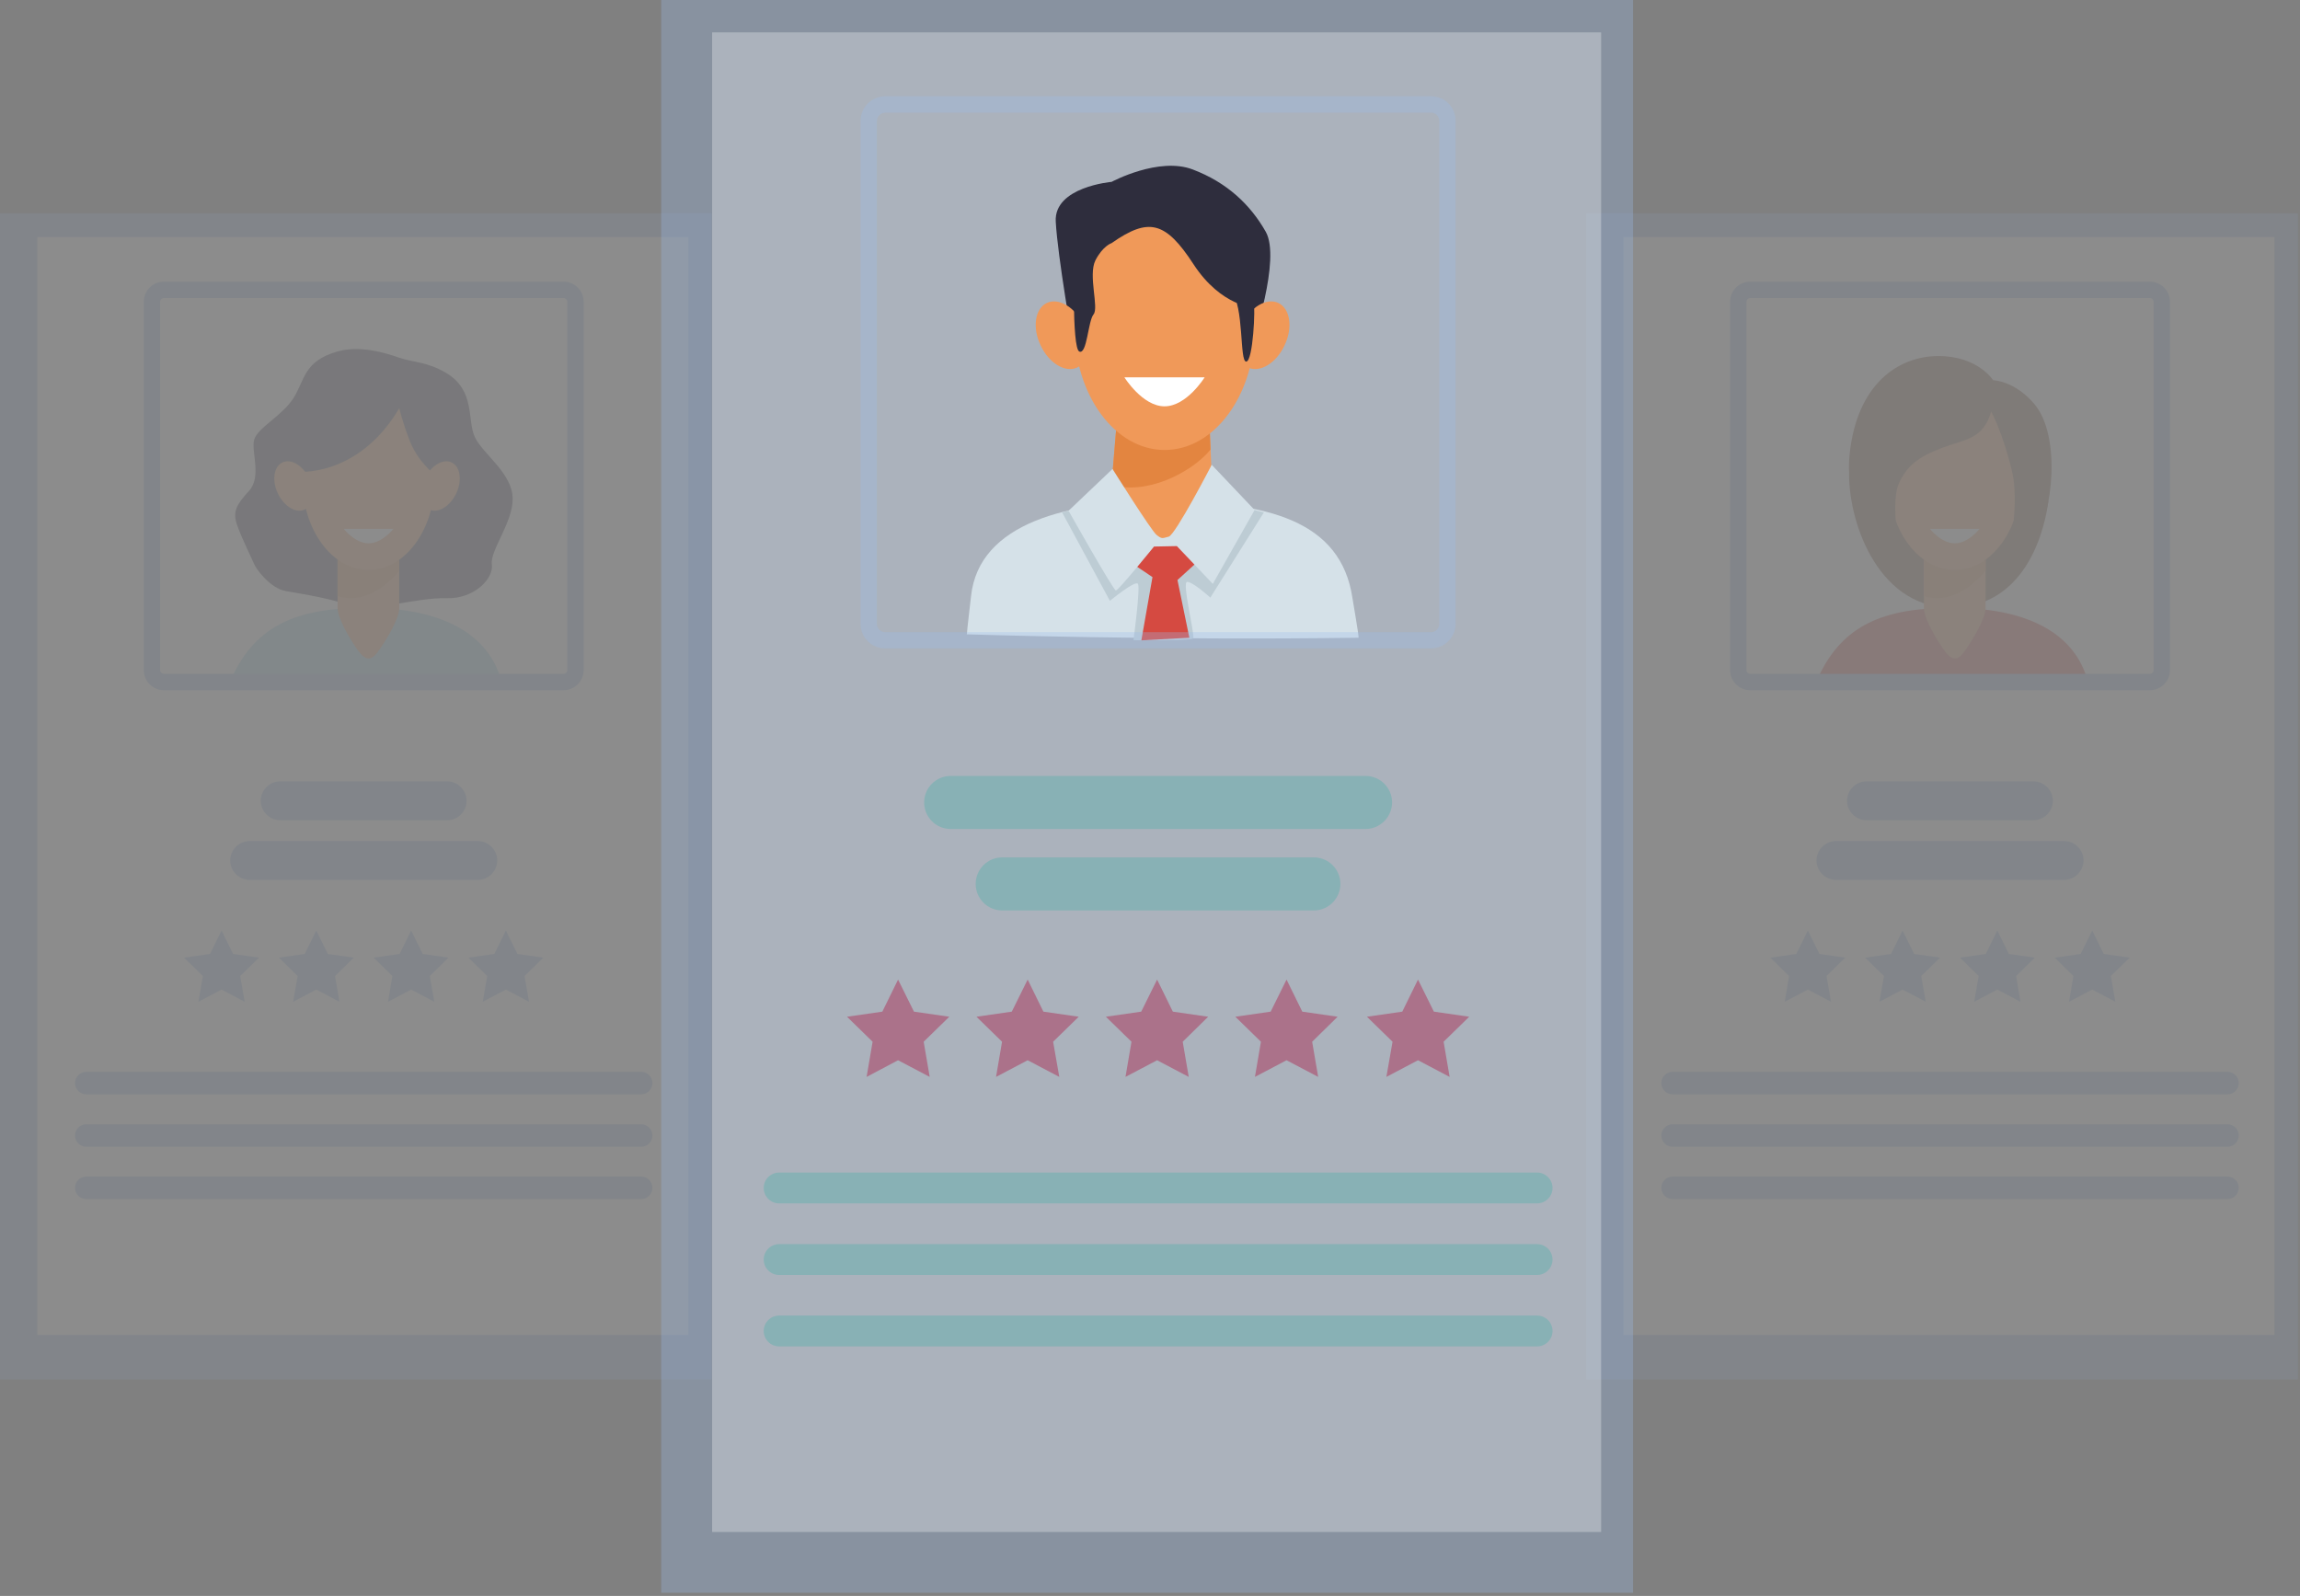 <svg width="696" height="483" viewBox="0 0 696 483" fill="none" xmlns="http://www.w3.org/2000/svg">
<rect x="0" y="0" width="696" height="483" fill="#808080" stroke="none"/>
<g opacity="0.1">
<path d="M215.32 64.568H0V417.474H215.32V64.568Z" fill="#99BBEB"/>
<path d="M208.27 71.758H11.298V404.028H208.27V71.758Z" fill="white"/>
<path d="M70.169 205.002C77.593 189.035 90.151 183.946 110.74 183.946C135.251 183.946 147.996 192.817 151.638 205.796C107.706 206.356 70.169 205.002 70.169 205.002Z" fill="#9BD6E8"/>
<path d="M102.197 106.353C91.833 109.247 92.253 115.083 88.798 120.499C85.343 125.914 77.827 129.509 76.893 133.151C76.006 136.746 79.227 144.262 75.399 148.511C71.571 152.713 70.263 154.814 71.804 159.062C73.298 163.264 76.613 169.893 76.94 170.78C77.22 171.668 81.468 178.017 86.557 178.904C91.693 179.791 101.31 181.332 106.119 183.433C110.928 185.534 126.428 180.725 135.018 181.052C143.608 181.332 149.444 175.029 148.837 170.827C148.23 166.625 155.187 158.175 155.14 150.985C155.14 143.235 146.13 137.446 143.702 132.311C141.274 127.175 143.982 118.164 134.971 112.842C129.276 109.481 125.354 109.761 120.825 108.267C116.343 106.679 108.827 104.485 102.197 106.353Z" fill="#3A384D"/>
<path d="M114.803 196.645C112.468 200.1 110.741 200.24 108.173 196.645C106.165 193.797 102.15 187.261 102.15 183.946V150.939C102.15 147.624 104.858 144.916 108.173 144.916H114.803C118.117 144.916 120.825 147.624 120.825 150.939V183.993C120.825 187.261 116.95 193.564 114.803 196.645Z" fill="#F09959"/>
<path d="M114.803 144.916H108.173C104.858 144.916 102.15 147.624 102.15 150.939V180.398C109.574 182.779 116.39 178.064 120.825 172.741V150.939C120.825 147.624 118.117 144.916 114.803 144.916Z" fill="#E38540"/>
<path d="M111.534 172.508C122.596 172.508 131.563 160.301 131.563 145.243C131.563 130.185 122.596 117.978 111.534 117.978C100.473 117.978 91.505 130.185 91.505 145.243C91.505 160.301 100.473 172.508 111.534 172.508Z" fill="#F09959"/>
<path d="M120.825 123.533C108.172 144.916 89.544 142.768 89.544 142.768C89.544 142.768 90.011 114.476 104.811 112.982C119.611 111.488 128.341 117.417 131.376 127.222C134.364 137.026 131.376 143.515 131.376 143.515C131.376 143.515 126.567 139.734 124.139 133.758C121.758 127.735 120.825 123.533 120.825 123.533Z" fill="#3A384D"/>
<path d="M93.56 144.823C95.427 148.744 94.82 152.946 92.206 154.207C89.591 155.467 85.95 153.273 84.082 149.351C82.215 145.43 82.822 141.228 85.436 139.967C88.05 138.707 91.692 140.854 93.56 144.823Z" fill="#F09959"/>
<path d="M128.575 144.823C126.707 148.744 127.314 152.946 129.929 154.207C132.543 155.467 136.185 153.273 138.052 149.351C139.92 145.43 139.313 141.228 136.698 139.967C134.084 138.707 130.442 140.854 128.575 144.823Z" fill="#F09959"/>
<path d="M119.05 160.043C119.05 160.043 115.689 164.431 111.534 164.431C107.379 164.431 104.017 160.043 104.017 160.043H119.05Z" fill="white"/>
<path d="M135.345 248.234H84.783C81.561 248.234 78.9 245.573 78.9 242.351C78.9 239.13 81.561 236.469 84.783 236.469H135.298C138.52 236.469 141.181 239.13 141.181 242.351C141.227 245.573 138.566 248.234 135.345 248.234Z" fill="#99BBEB"/>
<path d="M144.589 266.302H75.539C72.317 266.302 69.656 263.641 69.656 260.419C69.656 257.198 72.317 254.537 75.539 254.537H144.589C147.81 254.537 150.471 257.198 150.471 260.419C150.471 263.641 147.81 266.302 144.589 266.302Z" fill="#99BBEB"/>
<path d="M194.03 331.197H26.098C24.23 331.197 22.689 329.656 22.689 327.788C22.689 325.921 24.23 324.38 26.098 324.38H194.03C195.898 324.38 197.438 325.921 197.438 327.788C197.438 329.656 195.898 331.197 194.03 331.197Z" fill="#99BBEB"/>
<path d="M194.03 347.07H26.098C24.23 347.07 22.689 345.529 22.689 343.662C22.689 341.795 24.23 340.254 26.098 340.254H194.03C195.898 340.254 197.438 341.795 197.438 343.662C197.438 345.529 195.898 347.07 194.03 347.07Z" fill="#99BBEB"/>
<path d="M194.03 362.897H26.098C24.23 362.897 22.689 361.356 22.689 359.489C22.689 357.621 24.23 356.081 26.098 356.081H194.03C195.898 356.081 197.438 357.621 197.438 359.489C197.438 361.356 195.898 362.897 194.03 362.897Z" fill="#99BBEB"/>
<path d="M170.547 208.877H49.581C46.22 208.877 43.512 206.169 43.512 202.808V91.319C43.512 87.958 46.22 85.25 49.581 85.25H170.547C173.908 85.25 176.616 87.958 176.616 91.319V202.808C176.616 206.169 173.908 208.877 170.547 208.877ZM49.581 90.199C48.974 90.199 48.461 90.713 48.461 91.319V202.808C48.461 203.415 48.974 203.928 49.581 203.928H170.547C171.154 203.928 171.667 203.415 171.667 202.808V91.319C171.667 90.713 171.154 90.199 170.547 90.199H49.581Z" fill="#99BBEB"/>
<path d="M67.042 281.615L70.544 288.712L78.387 289.832L72.691 295.388L74.045 303.184L67.042 299.496L60.039 303.184L61.393 295.388L55.697 289.832L63.541 288.712L67.042 281.615Z" fill="#99BBEB"/>
<path d="M95.708 281.615L99.21 288.712L107.053 289.832L101.404 295.388L102.711 303.184L95.708 299.496L88.705 303.184L90.059 295.388L84.41 289.832L92.207 288.712L95.708 281.615Z" fill="#99BBEB"/>
<path d="M124.421 281.615L127.922 288.712L135.719 289.832L130.07 295.388L131.424 303.184L124.421 299.496L117.418 303.184L118.725 295.388L113.076 289.832L120.919 288.712L124.421 281.615Z" fill="#99BBEB"/>
<path d="M153.086 281.615L156.588 288.712L164.431 289.832L158.735 295.388L160.089 303.184L153.086 299.496L146.083 303.184L147.437 295.388L141.741 289.832L149.585 288.712L153.086 281.615Z" fill="#99BBEB"/>
</g>
<g opacity="0.1">
<path d="M695.354 64.568H480.034V417.474H695.354V64.568Z" fill="#99BBEB"/>
<path d="M688.258 71.758H491.286V404.028H688.258V71.758Z" fill="white"/>
<path d="M559.541 143.422C559.541 159.249 569.065 184.74 591.522 183.9C613.978 183.059 618.927 158.782 619.814 151.919C620.701 145.056 559.541 143.422 559.541 143.422Z" fill="#7A4E34"/>
<path d="M550.204 205.002C557.627 189.035 570.186 183.946 590.775 183.946C615.285 183.946 628.031 192.817 631.672 205.796C587.74 206.356 550.204 205.002 550.204 205.002Z" fill="#D54A41"/>
<path d="M594.837 196.645C592.502 200.1 590.775 200.24 588.207 196.645C586.2 193.797 582.185 187.261 582.185 183.946V150.939C582.185 147.624 584.892 144.916 588.207 144.916H594.837C598.151 144.916 600.859 147.624 600.859 150.939V183.993C600.859 187.261 596.938 193.564 594.837 196.645Z" fill="#F09959"/>
<path d="M594.837 144.916H588.207C584.892 144.916 582.185 147.624 582.185 150.939V180.398C589.608 182.779 596.424 178.064 600.859 172.741V150.939C600.859 147.624 598.151 144.916 594.837 144.916Z" fill="#E38540"/>
<path d="M611.551 145.243C611.551 160.323 602.587 172.508 591.522 172.508C580.457 172.508 571.493 160.323 571.493 145.243C571.493 130.163 580.457 117.978 591.522 117.978C602.587 117.978 611.551 130.163 611.551 145.243Z" fill="#F09959"/>
<path d="M602.54 124.514C600.159 132.917 594.93 132.824 587.693 135.532C580.41 138.286 576.955 141.041 574.574 146.41C571.54 153.273 575.928 173.208 575.928 173.208C575.928 173.208 557.534 159.436 559.681 137.773C561.829 116.11 574.574 107.753 586.573 107.753C598.571 107.753 603.147 115.083 603.147 115.083C603.147 115.083 609.543 115.13 615.612 122.273C623.736 131.89 621.261 155.327 615.612 163.684C609.963 172.088 606.228 174.702 606.368 174.329C606.508 173.955 611.644 154.674 608.889 142.768C606.088 130.91 602.54 124.514 602.54 124.514Z" fill="#7A4E34"/>
<path d="M599.038 160.043C599.038 160.043 595.677 164.431 591.521 164.431C587.366 164.431 584.005 160.043 584.005 160.043H599.038Z" fill="white"/>
<path d="M615.332 248.234H564.817C561.595 248.234 558.934 245.573 558.934 242.351C558.934 239.13 561.595 236.469 564.817 236.469H615.332C618.553 236.469 621.214 239.13 621.214 242.351C621.214 245.573 618.6 248.234 615.332 248.234Z" fill="#99BBEB"/>
<path d="M624.622 266.302H555.572C552.351 266.302 549.69 263.641 549.69 260.419C549.69 257.198 552.351 254.537 555.572 254.537H624.622C627.844 254.537 630.505 257.198 630.505 260.419C630.458 263.641 627.844 266.302 624.622 266.302Z" fill="#99BBEB"/>
<path d="M674.064 331.197H506.131C504.264 331.197 502.723 329.656 502.723 327.788C502.723 325.921 504.264 324.38 506.131 324.38H674.064C675.931 324.38 677.472 325.921 677.472 327.788C677.472 329.656 675.931 331.197 674.064 331.197Z" fill="#99BBEB"/>
<path d="M674.064 347.07H506.131C504.264 347.07 502.723 345.529 502.723 343.662C502.723 341.795 504.264 340.254 506.131 340.254H674.064C675.931 340.254 677.472 341.795 677.472 343.662C677.472 345.529 675.931 347.07 674.064 347.07Z" fill="#99BBEB"/>
<path d="M674.064 362.897H506.131C504.264 362.897 502.723 361.356 502.723 359.489C502.723 357.621 504.264 356.081 506.131 356.081H674.064C675.931 356.081 677.472 357.621 677.472 359.489C677.472 361.356 675.931 362.897 674.064 362.897Z" fill="#99BBEB"/>
<path d="M650.58 208.877H529.615C526.253 208.877 523.545 206.169 523.545 202.808V91.319C523.545 87.958 526.253 85.25 529.615 85.25H650.58C653.942 85.25 656.65 87.958 656.65 91.319V202.808C656.65 206.169 653.942 208.877 650.58 208.877ZM529.615 90.199C529.008 90.199 528.494 90.713 528.494 91.319V202.808C528.494 203.415 529.008 203.928 529.615 203.928H650.58C651.187 203.928 651.701 203.415 651.701 202.808V91.319C651.701 90.713 651.187 90.199 650.58 90.199H529.615Z" fill="#99BBEB"/>
<path d="M547.076 281.615L550.577 288.712L558.374 289.832L552.725 295.388L554.079 303.184L547.076 299.496L540.073 303.184L541.38 295.388L535.731 289.832L543.574 288.712L547.076 281.615Z" fill="#99BBEB"/>
<path d="M575.742 281.615L579.243 288.712L587.087 289.832L581.391 295.388L582.745 303.184L575.742 299.496L568.739 303.184L570.093 295.388L564.397 289.832L572.24 288.712L575.742 281.615Z" fill="#99BBEB"/>
<path d="M604.408 281.615L607.909 288.712L615.753 289.832L610.103 295.388L611.411 303.184L604.408 299.496L597.405 303.184L598.758 295.388L593.109 289.832L600.906 288.712L604.408 281.615Z" fill="#99BBEB"/>
<path d="M633.12 281.615L636.621 288.712L644.465 289.832L638.769 295.388L640.123 303.184L633.12 299.496L626.117 303.184L627.424 295.388L621.775 289.832L629.618 288.712L633.12 281.615Z" fill="#99BBEB"/>
</g>
<path opacity="0.3" d="M494.18 0H200.1V482.042H494.18V0Z" fill="#99BBEB"/>
<path opacity="0.3" d="M484.516 9.804H215.506V463.647H484.516V9.804Z" fill="white"/>
<path d="M324.939 105.139C324.753 104.579 320.037 77.547 319.477 67.042C318.917 56.538 336.378 55.044 336.378 55.044C336.378 55.044 350.664 47.34 360.982 51.309C371.299 55.231 378.349 61.907 383.018 70.124C387.733 78.387 378.909 104.112 378.909 104.112L324.939 105.139Z" fill="#2E2D3D"/>
<path d="M292.586 191.976C292.539 191.51 293.8 180.912 293.846 180.445C296.227 158.035 323.819 151.732 351.411 151.732C383.765 151.732 405.755 157.662 409.256 180.958C409.35 181.659 411.217 192.303 411.124 193.003C351.084 193.891 292.586 191.976 292.586 191.976Z" fill="#D5E1E8"/>
<path d="M356.967 169.147C353.746 173.862 351.412 174.095 347.91 169.147C345.156 165.225 335.912 156.261 335.912 151.779L339.693 106.679C339.693 102.151 343.382 98.463 347.91 98.463H356.967C361.496 98.463 365.184 102.151 365.184 106.679L366.958 151.779C366.912 156.308 359.815 164.898 356.967 169.147Z" fill="#F09959"/>
<path d="M356.967 98.463H347.91C343.381 98.463 339.693 102.151 339.693 106.679L336.378 146.69C346.509 149.912 360.235 143.375 366.304 136.092L365.137 106.679C365.184 102.151 361.449 98.463 356.967 98.463Z" fill="#E38540"/>
<path d="M321.392 155.047L335.865 181.845C335.865 181.845 343.615 175.449 344.362 176.71C345.109 177.97 343.008 193.75 343.008 193.75C343.008 193.75 360.282 193.984 361.029 193.237C361.776 192.49 357.527 176.103 359.255 176.103C361.029 176.103 366.258 180.865 366.258 180.865L382.458 155.094L378.91 154.207L352.392 168.493L324.006 154.534L321.392 155.047Z" fill="#BDCCD4"/>
<path d="M337.965 167.419L348.75 174.656L345.389 193.797L359.908 193.003L356.313 175.543L365.23 167.419L361.029 163.451H342.167L337.965 167.419Z" fill="#D54A41"/>
<path d="M336.658 141.928L323.353 154.58C323.353 154.58 336.938 178.717 337.685 178.717C338.432 178.717 349.217 165.412 349.217 165.412L356.127 165.272L367.005 176.71L379.657 154.347L366.678 140.668C366.678 140.668 355.66 161.957 353.652 162.424C351.645 162.937 351.645 163.171 350.011 161.91C348.423 160.696 336.658 141.928 336.658 141.928Z" fill="#D5E1E8"/>
<path d="M379.75 98.93C379.75 119.518 367.518 136.186 352.438 136.186C337.358 136.186 325.126 119.518 325.126 98.93C325.126 78.341 337.358 61.673 352.438 61.673C367.518 61.673 379.75 78.341 379.75 98.93Z" fill="#F09959"/>
<path d="M327.881 98.369C330.449 103.738 329.608 109.481 326.014 111.208C322.419 112.936 317.423 109.948 314.902 104.532C312.334 99.163 313.175 93.42 316.769 91.693C320.364 90.012 325.36 92.954 327.881 98.369Z" fill="#F09959"/>
<path d="M375.735 98.369C373.167 103.738 374.007 109.481 377.602 111.208C381.197 112.936 386.192 109.948 388.713 104.532C391.281 99.163 390.441 93.42 386.846 91.693C383.251 90.012 378.302 92.954 375.735 98.369Z" fill="#F09959"/>
<path d="M364.531 114.196C364.531 114.196 359.115 122.973 352.392 122.973C345.716 122.973 340.253 114.196 340.253 114.196H364.531Z" fill="white"/>
<path d="M336.378 73.579C347.63 65.688 352.719 66.996 361.169 79.975C369.619 92.907 379.75 93.14 379.75 93.14L381.057 79.695C381.057 79.695 368.452 55.371 351.598 58.545C334.697 61.72 325.08 76.94 325.08 76.94C325.08 76.94 324.24 105.419 326.621 106.399C328.955 107.38 329.235 97.202 330.916 95.148C332.597 93.094 329.235 83.336 331.476 78.807C333.764 74.372 336.378 73.579 336.378 73.579Z" fill="#2E2D3D"/>
<path d="M372.607 88.238C376.529 92.533 375.035 109.621 377.136 109.434C379.19 109.247 379.937 93.094 379.377 91.413C378.817 89.732 372.607 88.238 372.607 88.238Z" fill="#2E2D3D"/>
<path d="M413.225 250.895H287.684C283.249 250.895 279.654 247.3 279.654 242.865C279.654 238.43 283.249 234.835 287.684 234.835H413.225C417.66 234.835 421.255 238.43 421.255 242.865C421.255 247.254 417.614 250.895 413.225 250.895Z" fill="#19B29F" fill-opacity="0.24"/>
<path d="M397.585 275.546H303.278C298.842 275.546 295.248 271.951 295.248 267.516C295.248 263.08 298.842 259.486 303.278 259.486H397.585C402.02 259.486 405.615 263.08 405.615 267.516C405.615 271.904 402.02 275.546 397.585 275.546Z" fill="#19B29F" fill-opacity="0.24"/>
<path d="M465.141 364.204H235.768C233.201 364.204 231.1 362.103 231.1 359.536C231.1 356.968 233.201 354.867 235.768 354.867H465.141C467.709 354.867 469.81 356.968 469.81 359.536C469.81 362.103 467.709 364.204 465.141 364.204Z" fill="#19B29F" fill-opacity="0.24"/>
<path d="M465.141 385.867H235.768C233.201 385.867 231.1 383.766 231.1 381.198C231.1 378.631 233.201 376.53 235.768 376.53H465.141C467.709 376.53 469.81 378.631 469.81 381.198C469.81 383.766 467.709 385.867 465.141 385.867Z" fill="#19B29F" fill-opacity="0.24"/>
<path d="M465.141 407.483H235.768C233.201 407.483 231.1 405.382 231.1 402.814C231.1 400.247 233.201 398.146 235.768 398.146H465.141C467.709 398.146 469.81 400.247 469.81 402.814C469.81 405.382 467.709 407.483 465.141 407.483Z" fill="#19B29F" fill-opacity="0.24"/>
<g opacity="0.3">
<path d="M433.067 196.225H267.842C263.734 196.225 260.419 192.91 260.419 188.802V36.556C260.419 32.494 263.734 29.133 267.842 29.133H433.067C437.175 29.133 440.49 32.447 440.49 36.556V188.802C440.443 192.91 437.129 196.225 433.067 196.225ZM267.842 34.128C266.488 34.128 265.368 35.249 265.368 36.602V188.848C265.368 190.202 266.488 191.323 267.842 191.323H433.067C434.421 191.323 435.541 190.202 435.541 188.848V36.556C435.541 35.202 434.421 34.081 433.067 34.081H267.842V34.128Z" fill="#99BBEB"/>
</g>
<path d="M271.764 296.462L276.573 306.172L287.264 307.713L279.514 315.276L281.335 325.921L271.764 320.879L262.24 325.921L264.061 315.276L256.311 307.713L267.002 306.172L271.764 296.462Z" fill="#AC3B61" fill-opacity="0.542"/>
<path d="M310.981 296.462L315.743 306.172L326.434 307.713L318.684 315.276L320.552 325.921L310.981 320.879L301.41 325.921L303.231 315.276L295.481 307.713L306.172 306.172L310.981 296.462Z" fill="#AC3B61" fill-opacity="0.542"/>
<path d="M350.151 296.462L354.913 306.172L365.605 307.713L357.901 315.276L359.722 325.921L350.151 320.879L340.581 325.921L342.401 315.276L334.651 307.713L345.343 306.172L350.151 296.462Z" fill="#AC3B61" fill-opacity="0.542"/>
<path d="M389.322 296.462L394.084 306.172L404.776 307.713L397.072 315.276L398.893 325.921L389.322 320.879L379.752 325.921L381.572 315.276L373.822 307.713L384.514 306.172L389.322 296.462Z" fill="#AC3B61" fill-opacity="0.542"/>
<path d="M429.099 296.462L433.908 306.172L444.599 307.713L436.849 315.276L438.67 325.921L429.099 320.879L419.528 325.921L421.396 315.276L413.646 307.713L424.337 306.172L429.099 296.462Z" fill="#AC3B61" fill-opacity="0.542"/>
</svg>
